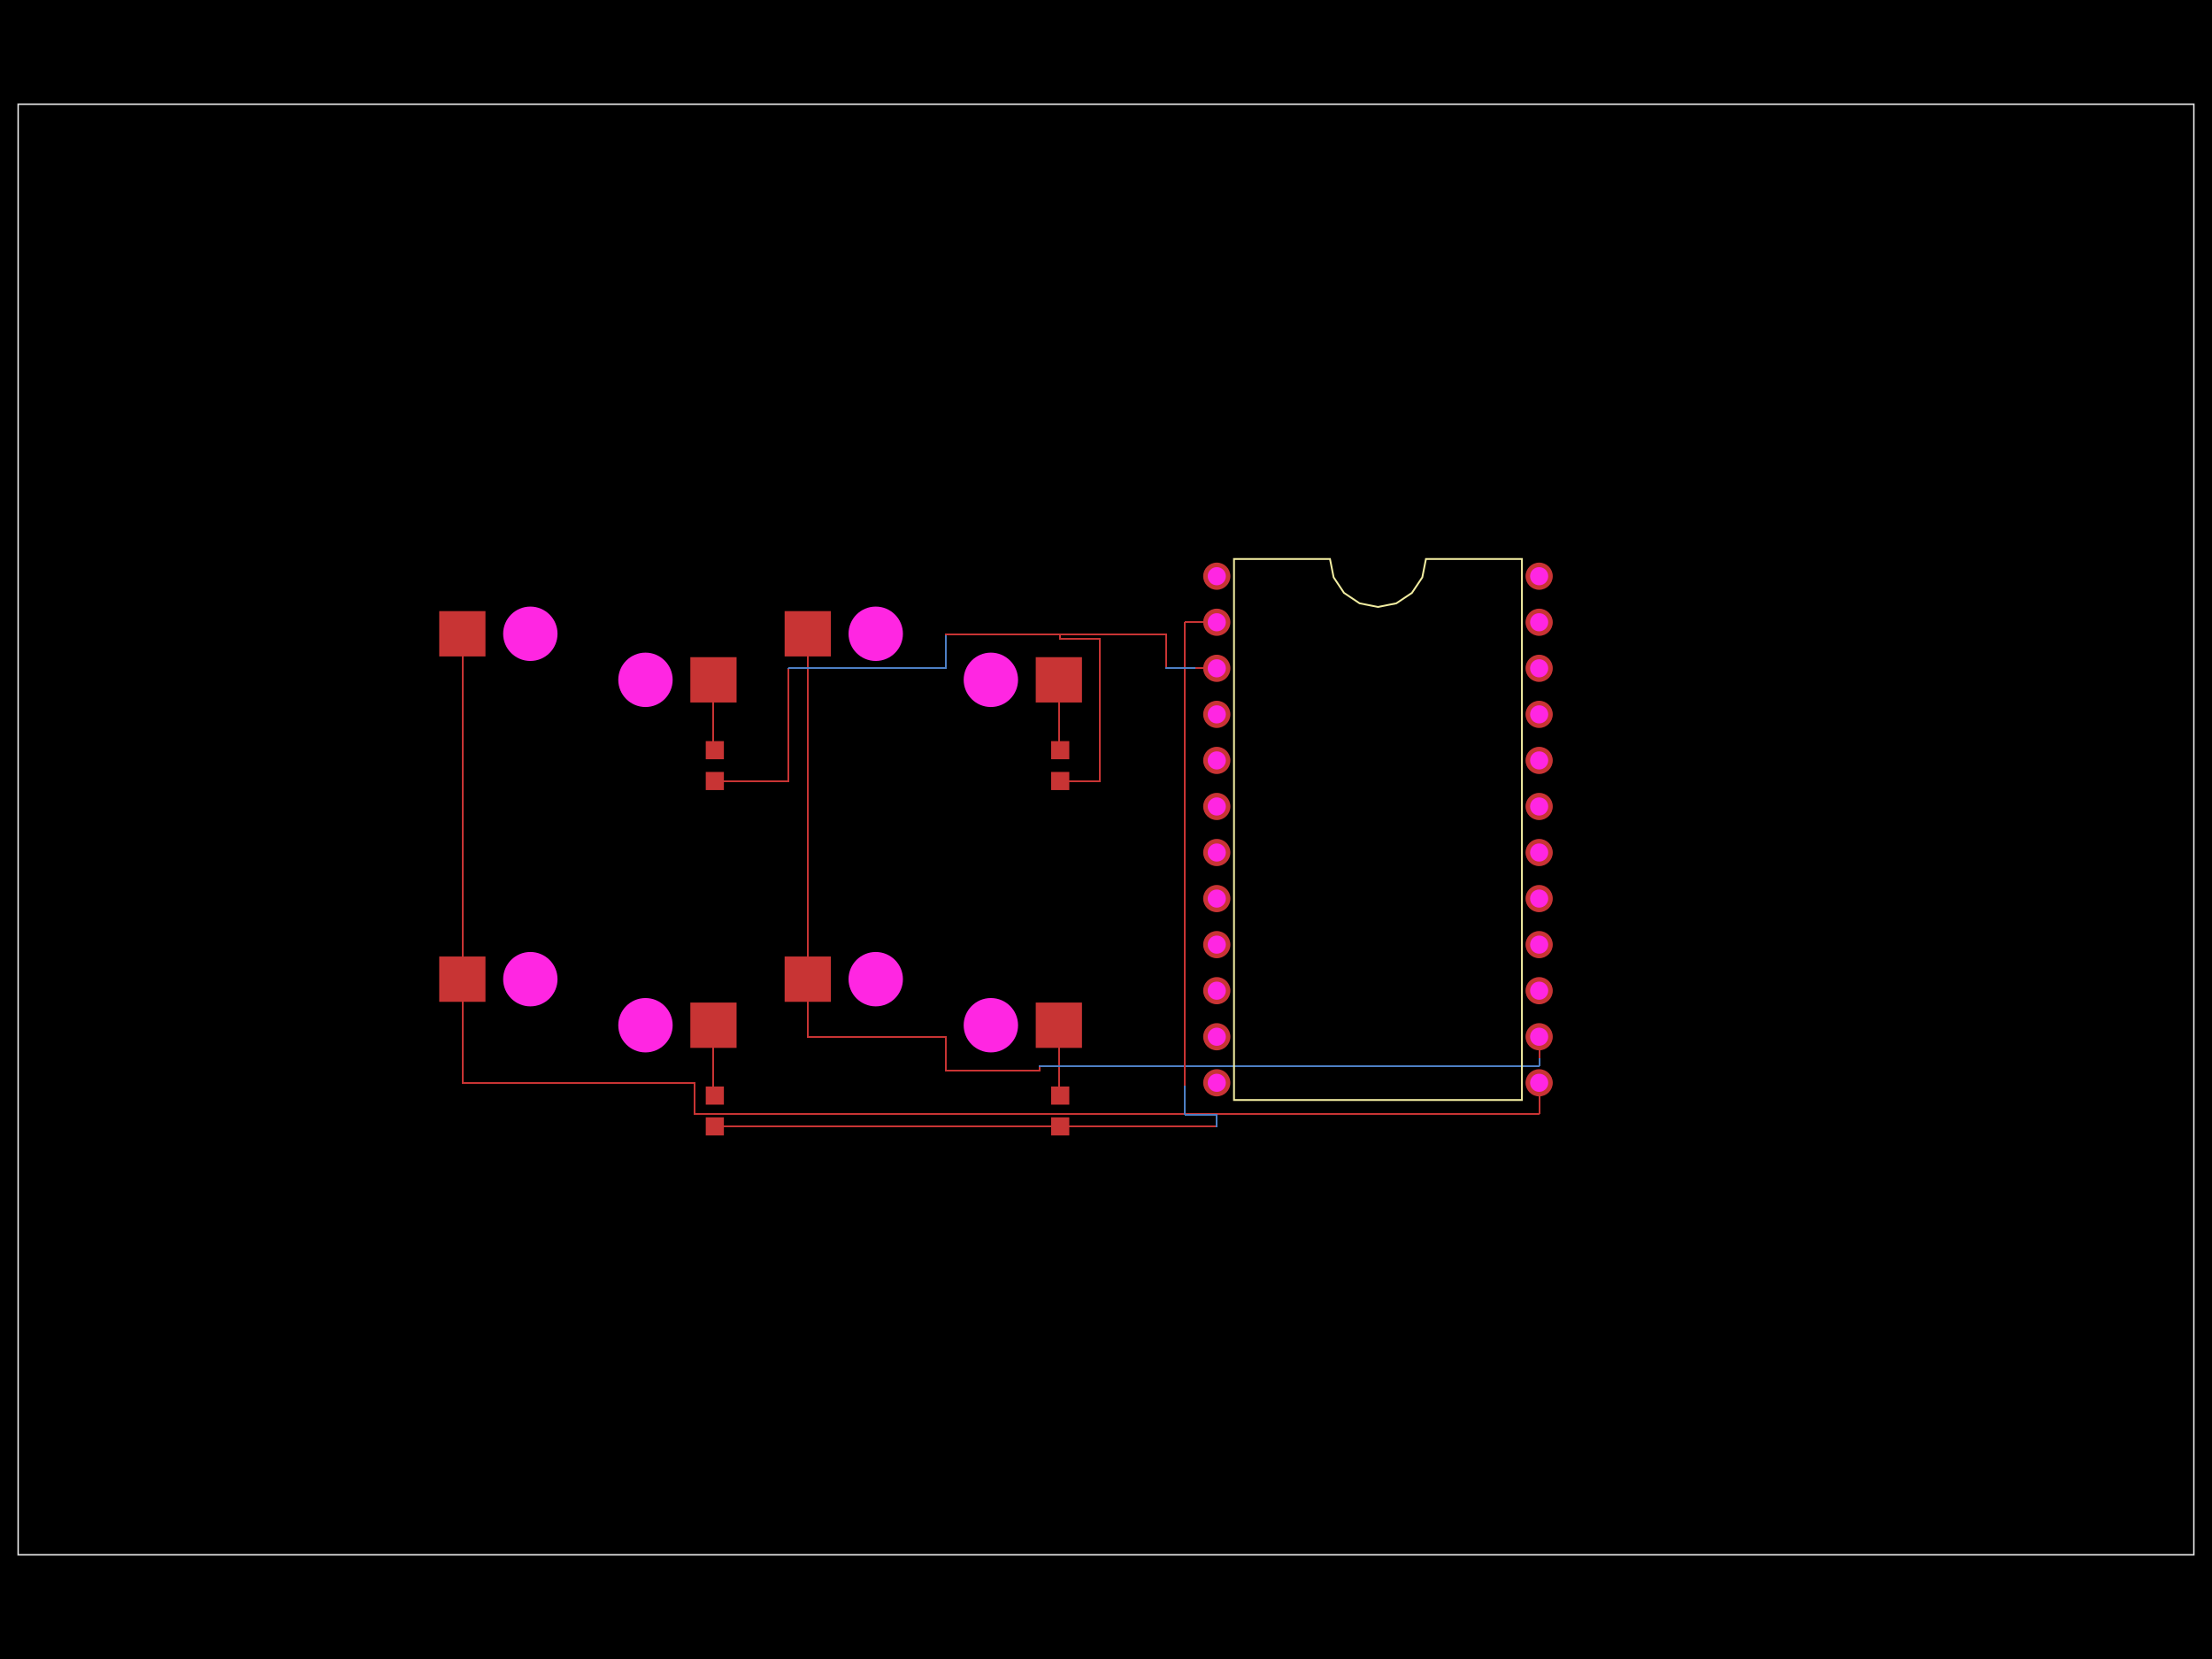 <svg xmlns="http://www.w3.org/2000/svg" width="800" height="600"><style>
              .boundary { fill: #000; }
              .pcb-board { fill: none; }
              .pcb-trace { fill: none; }
              .pcb-hole-outer { fill: rgb(200, 52, 52); }
              .pcb-hole-inner { fill: rgb(255, 38, 226); }
              .pcb-pad { }
              .pcb-boundary { fill: none; stroke: #fff; stroke-width: 0.3; }
              .pcb-silkscreen { fill: none; }
              .pcb-silkscreen-top { stroke: #f2eda1; }
              .pcb-silkscreen-bottom { stroke: #f2eda1; }
              .pcb-silkscreen-text { fill: #f2eda1; }
            </style><rect class="boundary" x="0" y="0" width="800" height="600"/><rect class="pcb-boundary" x="6.557" y="37.705" width="786.885" height="524.59"/><path class="pcb-board" d="M 6.557 562.295 L 793.443 562.295 L 793.443 37.705 L 6.557 37.705 Z" stroke="rgba(255, 255, 255, 0.5)" stroke-width="0.656"/><g transform="translate(212.623, 362.459) rotate(0) scale(1, -1)"><rect class="pcb-component" x="-9.836" y="-9.836" width="19.672" height="19.672"/><rect class="pcb-component-outline" x="-9.836" y="-9.836" width="19.672" height="19.672"/></g><g transform="translate(258.525, 401.803) rotate(90) scale(1, -1)"><rect class="pcb-component" x="-3.279" y="-8.852" width="6.557" height="17.705"/><rect class="pcb-component-outline" x="-3.279" y="-8.852" width="6.557" height="17.705"/></g><g transform="translate(337.541, 362.459) rotate(0) scale(1, -1)"><rect class="pcb-component" x="-9.836" y="-9.836" width="19.672" height="19.672"/><rect class="pcb-component-outline" x="-9.836" y="-9.836" width="19.672" height="19.672"/></g><g transform="translate(383.443, 401.803) rotate(90) scale(1, -1)"><rect class="pcb-component" x="-3.279" y="-8.852" width="6.557" height="17.705"/><rect class="pcb-component-outline" x="-3.279" y="-8.852" width="6.557" height="17.705"/></g><g transform="translate(212.623, 237.541) rotate(0) scale(1, -1)"><rect class="pcb-component" x="-9.836" y="-9.836" width="19.672" height="19.672"/><rect class="pcb-component-outline" x="-9.836" y="-9.836" width="19.672" height="19.672"/></g><g transform="translate(258.525, 276.885) rotate(90) scale(1, -1)"><rect class="pcb-component" x="-3.279" y="-8.852" width="6.557" height="17.705"/><rect class="pcb-component-outline" x="-3.279" y="-8.852" width="6.557" height="17.705"/></g><g transform="translate(337.541, 237.541) rotate(0) scale(1, -1)"><rect class="pcb-component" x="-9.836" y="-9.836" width="19.672" height="19.672"/><rect class="pcb-component-outline" x="-9.836" y="-9.836" width="19.672" height="19.672"/></g><g transform="translate(383.443, 276.885) rotate(90) scale(1, -1)"><rect class="pcb-component" x="-3.279" y="-8.852" width="6.557" height="17.705"/><rect class="pcb-component-outline" x="-3.279" y="-8.852" width="6.557" height="17.705"/></g><g transform="translate(498.361, 300) rotate(0) scale(1, -1)"><rect class="pcb-component" x="-63.213" y="-96.525" width="126.426" height="193.049"/><rect class="pcb-component-outline" x="-63.213" y="-96.525" width="126.426" height="193.049"/></g><rect class="pcb-pad" fill="rgb(200, 52, 52)" x="158.852" y="345.934" width="16.721" height="16.393"/><rect class="pcb-pad" fill="rgb(200, 52, 52)" x="249.672" y="362.59" width="16.721" height="16.393"/><rect class="pcb-pad" fill="rgb(200, 52, 52)" x="255.246" y="392.951" width="6.557" height="6.557"/><rect class="pcb-pad" fill="rgb(200, 52, 52)" x="255.246" y="404.098" width="6.557" height="6.557"/><rect class="pcb-pad" fill="rgb(200, 52, 52)" x="283.77" y="345.934" width="16.721" height="16.393"/><rect class="pcb-pad" fill="rgb(200, 52, 52)" x="374.59" y="362.59" width="16.721" height="16.393"/><rect class="pcb-pad" fill="rgb(200, 52, 52)" x="380.164" y="392.951" width="6.557" height="6.557"/><rect class="pcb-pad" fill="rgb(200, 52, 52)" x="380.164" y="404.098" width="6.557" height="6.557"/><rect class="pcb-pad" fill="rgb(200, 52, 52)" x="158.852" y="221.016" width="16.721" height="16.393"/><rect class="pcb-pad" fill="rgb(200, 52, 52)" x="249.672" y="237.672" width="16.721" height="16.393"/><rect class="pcb-pad" fill="rgb(200, 52, 52)" x="255.246" y="268.033" width="6.557" height="6.557"/><rect class="pcb-pad" fill="rgb(200, 52, 52)" x="255.246" y="279.18" width="6.557" height="6.557"/><rect class="pcb-pad" fill="rgb(200, 52, 52)" x="283.77" y="221.016" width="16.721" height="16.393"/><rect class="pcb-pad" fill="rgb(200, 52, 52)" x="374.59" y="237.672" width="16.721" height="16.393"/><rect class="pcb-pad" fill="rgb(200, 52, 52)" x="380.164" y="268.033" width="6.557" height="6.557"/><rect class="pcb-pad" fill="rgb(200, 52, 52)" x="380.164" y="279.18" width="6.557" height="6.557"/><path class="pcb-trace" stroke="rgb(200, 52, 52)" d="M 258.033 370.787 L 258.033 396.23" stroke-width="0.656" stroke-linecap="round" stroke-linejoin="round" shape-rendering="crispEdges"/><path class="pcb-trace" stroke="rgb(200, 52, 52)" d="M 382.951 370.787 L 382.951 396.23" stroke-width="0.656" stroke-linecap="round" stroke-linejoin="round" shape-rendering="crispEdges"/><path class="pcb-trace" stroke="rgb(200, 52, 52)" d="M 258.033 245.869 L 258.033 271.311" stroke-width="0.656" stroke-linecap="round" stroke-linejoin="round" shape-rendering="crispEdges"/><path class="pcb-trace" stroke="rgb(200, 52, 52)" d="M 382.951 245.869 L 382.951 271.311" stroke-width="0.656" stroke-linecap="round" stroke-linejoin="round" shape-rendering="crispEdges"/><path class="pcb-trace" stroke="rgb(200, 52, 52)" d="M 167.213 354.131 L 167.213 391.607" stroke-width="0.656" stroke-linecap="round" stroke-linejoin="round" shape-rendering="crispEdges"/><path class="pcb-trace" stroke="rgb(200, 52, 52)" d="M 167.213 391.607 L 251.148 391.607" stroke-width="0.656" stroke-linecap="round" stroke-linejoin="round" shape-rendering="crispEdges"/><path class="pcb-trace" stroke="rgb(200, 52, 52)" d="M 251.148 391.607 L 251.148 402.787" stroke-width="0.656" stroke-linecap="round" stroke-linejoin="round" shape-rendering="crispEdges"/><path class="pcb-trace" stroke="rgb(200, 52, 52)" d="M 251.148 402.787 L 556.656 402.787" stroke-width="0.656" stroke-linecap="round" stroke-linejoin="round" shape-rendering="crispEdges"/><path class="pcb-trace" stroke="rgb(200, 52, 52)" d="M 556.656 402.787 L 556.656 391.607" stroke-width="0.656" stroke-linecap="round" stroke-linejoin="round" shape-rendering="crispEdges"/><path class="pcb-trace" stroke="rgb(200, 52, 52)" d="M 292.131 354.131 L 292.131 374.951" stroke-width="0.656" stroke-linecap="round" stroke-linejoin="round" shape-rendering="crispEdges"/><path class="pcb-trace" stroke="rgb(200, 52, 52)" d="M 292.131 374.951 L 341.967 374.951" stroke-width="0.656" stroke-linecap="round" stroke-linejoin="round" shape-rendering="crispEdges"/><path class="pcb-trace" stroke="rgb(200, 52, 52)" d="M 341.967 374.951 L 341.967 387.18" stroke-width="0.656" stroke-linecap="round" stroke-linejoin="round" shape-rendering="crispEdges"/><path class="pcb-trace" stroke="rgb(200, 52, 52)" d="M 341.967 387.18 L 376.066 387.18" stroke-width="0.656" stroke-linecap="round" stroke-linejoin="round" shape-rendering="crispEdges"/><path class="pcb-trace" stroke="rgb(200, 52, 52)" d="M 376.066 387.18 L 376.066 385.541" stroke-width="0.656" stroke-linecap="round" stroke-linejoin="round" shape-rendering="crispEdges"/><path class="pcb-trace" stroke="rgb(200, 52, 52)" d="M 376.066 385.541 L 376.066 385.541" stroke-width="0.656" stroke-linecap="round" stroke-linejoin="round" shape-rendering="crispEdges"/><path class="pcb-trace" stroke="rgb(77, 127, 196)" d="M 376.066 385.541 L 376.066 385.541" stroke-width="0.656" stroke-linecap="round" stroke-linejoin="round" shape-rendering="crispEdges"/><path class="pcb-trace" stroke="rgb(77, 127, 196)" d="M 376.066 385.541 L 556.656 385.541" stroke-width="0.656" stroke-linecap="round" stroke-linejoin="round" shape-rendering="crispEdges"/><path class="pcb-trace" stroke="rgb(77, 127, 196)" d="M 556.656 385.541 L 556.656 382.492" stroke-width="0.656" stroke-linecap="round" stroke-linejoin="round" shape-rendering="crispEdges"/><path class="pcb-trace" stroke="rgb(77, 127, 196)" d="M 556.656 382.492 L 556.656 382.492" stroke-width="0.656" stroke-linecap="round" stroke-linejoin="round" shape-rendering="crispEdges"/><path class="pcb-trace" stroke="rgb(200, 52, 52)" d="M 556.656 382.492 L 556.656 382.492" stroke-width="0.656" stroke-linecap="round" stroke-linejoin="round" shape-rendering="crispEdges"/><path class="pcb-trace" stroke="rgb(200, 52, 52)" d="M 556.656 382.492 L 556.656 374.951" stroke-width="0.656" stroke-linecap="round" stroke-linejoin="round" shape-rendering="crispEdges"/><path class="pcb-trace" stroke="rgb(200, 52, 52)" d="M 167.213 354.131 L 167.213 229.246" stroke-width="0.656" stroke-linecap="round" stroke-linejoin="round" shape-rendering="crispEdges"/><path class="pcb-trace" stroke="rgb(200, 52, 52)" d="M 292.131 354.131 L 292.131 229.246" stroke-width="0.656" stroke-linecap="round" stroke-linejoin="round" shape-rendering="crispEdges"/><path class="pcb-trace" stroke="rgb(200, 52, 52)" d="M 258.525 407.377 L 440.066 407.377" stroke-width="0.656" stroke-linecap="round" stroke-linejoin="round" shape-rendering="crispEdges"/><path class="pcb-trace" stroke="rgb(200, 52, 52)" d="M 440.066 407.377 L 440.066 407.377" stroke-width="0.656" stroke-linecap="round" stroke-linejoin="round" shape-rendering="crispEdges"/><path class="pcb-trace" stroke="rgb(77, 127, 196)" d="M 440.066 407.377 L 440.066 407.377" stroke-width="0.656" stroke-linecap="round" stroke-linejoin="round" shape-rendering="crispEdges"/><path class="pcb-trace" stroke="rgb(77, 127, 196)" d="M 440.066 407.377 L 440.066 403.082" stroke-width="0.656" stroke-linecap="round" stroke-linejoin="round" shape-rendering="crispEdges"/><path class="pcb-trace" stroke="rgb(77, 127, 196)" d="M 440.066 403.082 L 428.59 403.082" stroke-width="0.656" stroke-linecap="round" stroke-linejoin="round" shape-rendering="crispEdges"/><path class="pcb-trace" stroke="rgb(77, 127, 196)" d="M 428.59 403.082 L 428.59 392.426" stroke-width="0.656" stroke-linecap="round" stroke-linejoin="round" shape-rendering="crispEdges"/><path class="pcb-trace" stroke="rgb(77, 127, 196)" d="M 428.59 392.426 L 428.59 392.426" stroke-width="0.656" stroke-linecap="round" stroke-linejoin="round" shape-rendering="crispEdges"/><path class="pcb-trace" stroke="rgb(200, 52, 52)" d="M 428.59 392.426 L 428.59 392.426" stroke-width="0.656" stroke-linecap="round" stroke-linejoin="round" shape-rendering="crispEdges"/><path class="pcb-trace" stroke="rgb(200, 52, 52)" d="M 428.59 392.426 L 428.59 225.049" stroke-width="0.656" stroke-linecap="round" stroke-linejoin="round" shape-rendering="crispEdges"/><path class="pcb-trace" stroke="rgb(200, 52, 52)" d="M 428.59 225.049 L 440.066 225.049" stroke-width="0.656" stroke-linecap="round" stroke-linejoin="round" shape-rendering="crispEdges"/><path class="pcb-trace" stroke="rgb(200, 52, 52)" d="M 383.443 407.377 L 349.295 407.377" stroke-width="0.656" stroke-linecap="round" stroke-linejoin="round" shape-rendering="crispEdges"/><path class="pcb-trace" stroke="rgb(200, 52, 52)" d="M 258.525 282.459 L 285.246 282.459" stroke-width="0.656" stroke-linecap="round" stroke-linejoin="round" shape-rendering="crispEdges"/><path class="pcb-trace" stroke="rgb(200, 52, 52)" d="M 285.246 282.459 L 285.246 241.705" stroke-width="0.656" stroke-linecap="round" stroke-linejoin="round" shape-rendering="crispEdges"/><path class="pcb-trace" stroke="rgb(200, 52, 52)" d="M 285.246 241.705 L 285.246 241.705" stroke-width="0.656" stroke-linecap="round" stroke-linejoin="round" shape-rendering="crispEdges"/><path class="pcb-trace" stroke="rgb(77, 127, 196)" d="M 285.246 241.705 L 285.246 241.705" stroke-width="0.656" stroke-linecap="round" stroke-linejoin="round" shape-rendering="crispEdges"/><path class="pcb-trace" stroke="rgb(77, 127, 196)" d="M 285.246 241.705 L 341.967 241.705" stroke-width="0.656" stroke-linecap="round" stroke-linejoin="round" shape-rendering="crispEdges"/><path class="pcb-trace" stroke="rgb(77, 127, 196)" d="M 341.967 241.705 L 341.967 229.475" stroke-width="0.656" stroke-linecap="round" stroke-linejoin="round" shape-rendering="crispEdges"/><path class="pcb-trace" stroke="rgb(77, 127, 196)" d="M 341.967 229.475 L 341.967 229.475" stroke-width="0.656" stroke-linecap="round" stroke-linejoin="round" shape-rendering="crispEdges"/><path class="pcb-trace" stroke="rgb(200, 52, 52)" d="M 341.967 229.475 L 341.967 229.475" stroke-width="0.656" stroke-linecap="round" stroke-linejoin="round" shape-rendering="crispEdges"/><path class="pcb-trace" stroke="rgb(200, 52, 52)" d="M 341.967 229.475 L 421.705 229.475" stroke-width="0.656" stroke-linecap="round" stroke-linejoin="round" shape-rendering="crispEdges"/><path class="pcb-trace" stroke="rgb(200, 52, 52)" d="M 421.705 229.475 L 421.705 241.705" stroke-width="0.656" stroke-linecap="round" stroke-linejoin="round" shape-rendering="crispEdges"/><path class="pcb-trace" stroke="rgb(200, 52, 52)" d="M 421.705 241.705 L 421.705 241.705" stroke-width="0.656" stroke-linecap="round" stroke-linejoin="round" shape-rendering="crispEdges"/><path class="pcb-trace" stroke="rgb(77, 127, 196)" d="M 421.705 241.705 L 421.705 241.705" stroke-width="0.656" stroke-linecap="round" stroke-linejoin="round" shape-rendering="crispEdges"/><path class="pcb-trace" stroke="rgb(77, 127, 196)" d="M 421.705 241.705 L 432.525 241.705" stroke-width="0.656" stroke-linecap="round" stroke-linejoin="round" shape-rendering="crispEdges"/><path class="pcb-trace" stroke="rgb(77, 127, 196)" d="M 432.525 241.705 L 432.525 241.705" stroke-width="0.656" stroke-linecap="round" stroke-linejoin="round" shape-rendering="crispEdges"/><path class="pcb-trace" stroke="rgb(200, 52, 52)" d="M 432.525 241.705 L 432.525 241.705" stroke-width="0.656" stroke-linecap="round" stroke-linejoin="round" shape-rendering="crispEdges"/><path class="pcb-trace" stroke="rgb(200, 52, 52)" d="M 432.525 241.705 L 440.066 241.705" stroke-width="0.656" stroke-linecap="round" stroke-linejoin="round" shape-rendering="crispEdges"/><path class="pcb-trace" stroke="rgb(200, 52, 52)" d="M 383.443 229.803 L 383.443 231.115" stroke-width="0.656" stroke-linecap="round" stroke-linejoin="round" shape-rendering="crispEdges"/><path class="pcb-trace" stroke="rgb(200, 52, 52)" d="M 383.443 231.115 L 397.869 231.115" stroke-width="0.656" stroke-linecap="round" stroke-linejoin="round" shape-rendering="crispEdges"/><path class="pcb-trace" stroke="rgb(200, 52, 52)" d="M 397.869 231.115 L 397.869 282.426" stroke-width="0.656" stroke-linecap="round" stroke-linejoin="round" shape-rendering="crispEdges"/><path class="pcb-trace" stroke="rgb(200, 52, 52)" d="M 397.869 282.426 L 383.41 282.426" stroke-width="0.656" stroke-linecap="round" stroke-linejoin="round" shape-rendering="crispEdges"/><path class="pcb-silkscreen pcb-silkscreen-top" d="M 446.295 397.836 L 446.295 202.164 L 481.005 202.164 L 482.327 208.805 L 486.089 214.436 L 491.719 218.198 L 498.361 219.519 L 505.002 218.198 L 510.633 214.436 L 514.395 208.805 L 515.716 202.164 L 550.426 202.164 L 550.426 397.836 L 446.295 397.836 Z" stroke-width="0.656" data-pcb-component-id="pcb_component_8" data-pcb-silkscreen-path-id="pcb_silkscreen_path_0"/><g><circle class="pcb-hole-outer" cx="440.066" cy="208.393" r="4.918"/><circle class="pcb-hole-inner" cx="440.066" cy="208.393" r="3.279"/></g><g><circle class="pcb-hole-outer" cx="440.066" cy="225.049" r="4.918"/><circle class="pcb-hole-inner" cx="440.066" cy="225.049" r="3.279"/></g><g><circle class="pcb-hole-outer" cx="440.066" cy="241.705" r="4.918"/><circle class="pcb-hole-inner" cx="440.066" cy="241.705" r="3.279"/></g><g><circle class="pcb-hole-outer" cx="440.066" cy="258.361" r="4.918"/><circle class="pcb-hole-inner" cx="440.066" cy="258.361" r="3.279"/></g><g><circle class="pcb-hole-outer" cx="440.066" cy="275.016" r="4.918"/><circle class="pcb-hole-inner" cx="440.066" cy="275.016" r="3.279"/></g><g><circle class="pcb-hole-outer" cx="440.066" cy="291.672" r="4.918"/><circle class="pcb-hole-inner" cx="440.066" cy="291.672" r="3.279"/></g><g><circle class="pcb-hole-outer" cx="440.066" cy="308.328" r="4.918"/><circle class="pcb-hole-inner" cx="440.066" cy="308.328" r="3.279"/></g><g><circle class="pcb-hole-outer" cx="440.066" cy="324.984" r="4.918"/><circle class="pcb-hole-inner" cx="440.066" cy="324.984" r="3.279"/></g><g><circle class="pcb-hole-outer" cx="440.066" cy="341.639" r="4.918"/><circle class="pcb-hole-inner" cx="440.066" cy="341.639" r="3.279"/></g><g><circle class="pcb-hole-outer" cx="440.066" cy="358.295" r="4.918"/><circle class="pcb-hole-inner" cx="440.066" cy="358.295" r="3.279"/></g><g><circle class="pcb-hole-outer" cx="440.066" cy="374.951" r="4.918"/><circle class="pcb-hole-inner" cx="440.066" cy="374.951" r="3.279"/></g><g><circle class="pcb-hole-outer" cx="440.066" cy="391.607" r="4.918"/><circle class="pcb-hole-inner" cx="440.066" cy="391.607" r="3.279"/></g><g><circle class="pcb-hole-outer" cx="556.656" cy="391.607" r="4.918"/><circle class="pcb-hole-inner" cx="556.656" cy="391.607" r="3.279"/></g><g><circle class="pcb-hole-outer" cx="556.656" cy="374.951" r="4.918"/><circle class="pcb-hole-inner" cx="556.656" cy="374.951" r="3.279"/></g><g><circle class="pcb-hole-outer" cx="556.656" cy="358.295" r="4.918"/><circle class="pcb-hole-inner" cx="556.656" cy="358.295" r="3.279"/></g><g><circle class="pcb-hole-outer" cx="556.656" cy="341.639" r="4.918"/><circle class="pcb-hole-inner" cx="556.656" cy="341.639" r="3.279"/></g><g><circle class="pcb-hole-outer" cx="556.656" cy="324.984" r="4.918"/><circle class="pcb-hole-inner" cx="556.656" cy="324.984" r="3.279"/></g><g><circle class="pcb-hole-outer" cx="556.656" cy="308.328" r="4.918"/><circle class="pcb-hole-inner" cx="556.656" cy="308.328" r="3.279"/></g><g><circle class="pcb-hole-outer" cx="556.656" cy="291.672" r="4.918"/><circle class="pcb-hole-inner" cx="556.656" cy="291.672" r="3.279"/></g><g><circle class="pcb-hole-outer" cx="556.656" cy="275.016" r="4.918"/><circle class="pcb-hole-inner" cx="556.656" cy="275.016" r="3.279"/></g><g><circle class="pcb-hole-outer" cx="556.656" cy="258.361" r="4.918"/><circle class="pcb-hole-inner" cx="556.656" cy="258.361" r="3.279"/></g><g><circle class="pcb-hole-outer" cx="556.656" cy="241.705" r="4.918"/><circle class="pcb-hole-inner" cx="556.656" cy="241.705" r="3.279"/></g><g><circle class="pcb-hole-outer" cx="556.656" cy="225.049" r="4.918"/><circle class="pcb-hole-inner" cx="556.656" cy="225.049" r="3.279"/></g><g><circle class="pcb-hole-outer" cx="556.656" cy="208.393" r="4.918"/><circle class="pcb-hole-inner" cx="556.656" cy="208.393" r="3.279"/></g><circle class="pcb-hole" cx="191.803" cy="354.131" r="9.836" fill="#FF26E2"/><circle class="pcb-hole" cx="233.443" cy="370.787" r="9.836" fill="#FF26E2"/><circle class="pcb-hole" cx="316.721" cy="354.131" r="9.836" fill="#FF26E2"/><circle class="pcb-hole" cx="358.361" cy="370.787" r="9.836" fill="#FF26E2"/><circle class="pcb-hole" cx="191.803" cy="229.213" r="9.836" fill="#FF26E2"/><circle class="pcb-hole" cx="233.443" cy="245.869" r="9.836" fill="#FF26E2"/><circle class="pcb-hole" cx="316.721" cy="229.213" r="9.836" fill="#FF26E2"/><circle class="pcb-hole" cx="358.361" cy="245.869" r="9.836" fill="#FF26E2"/></svg>